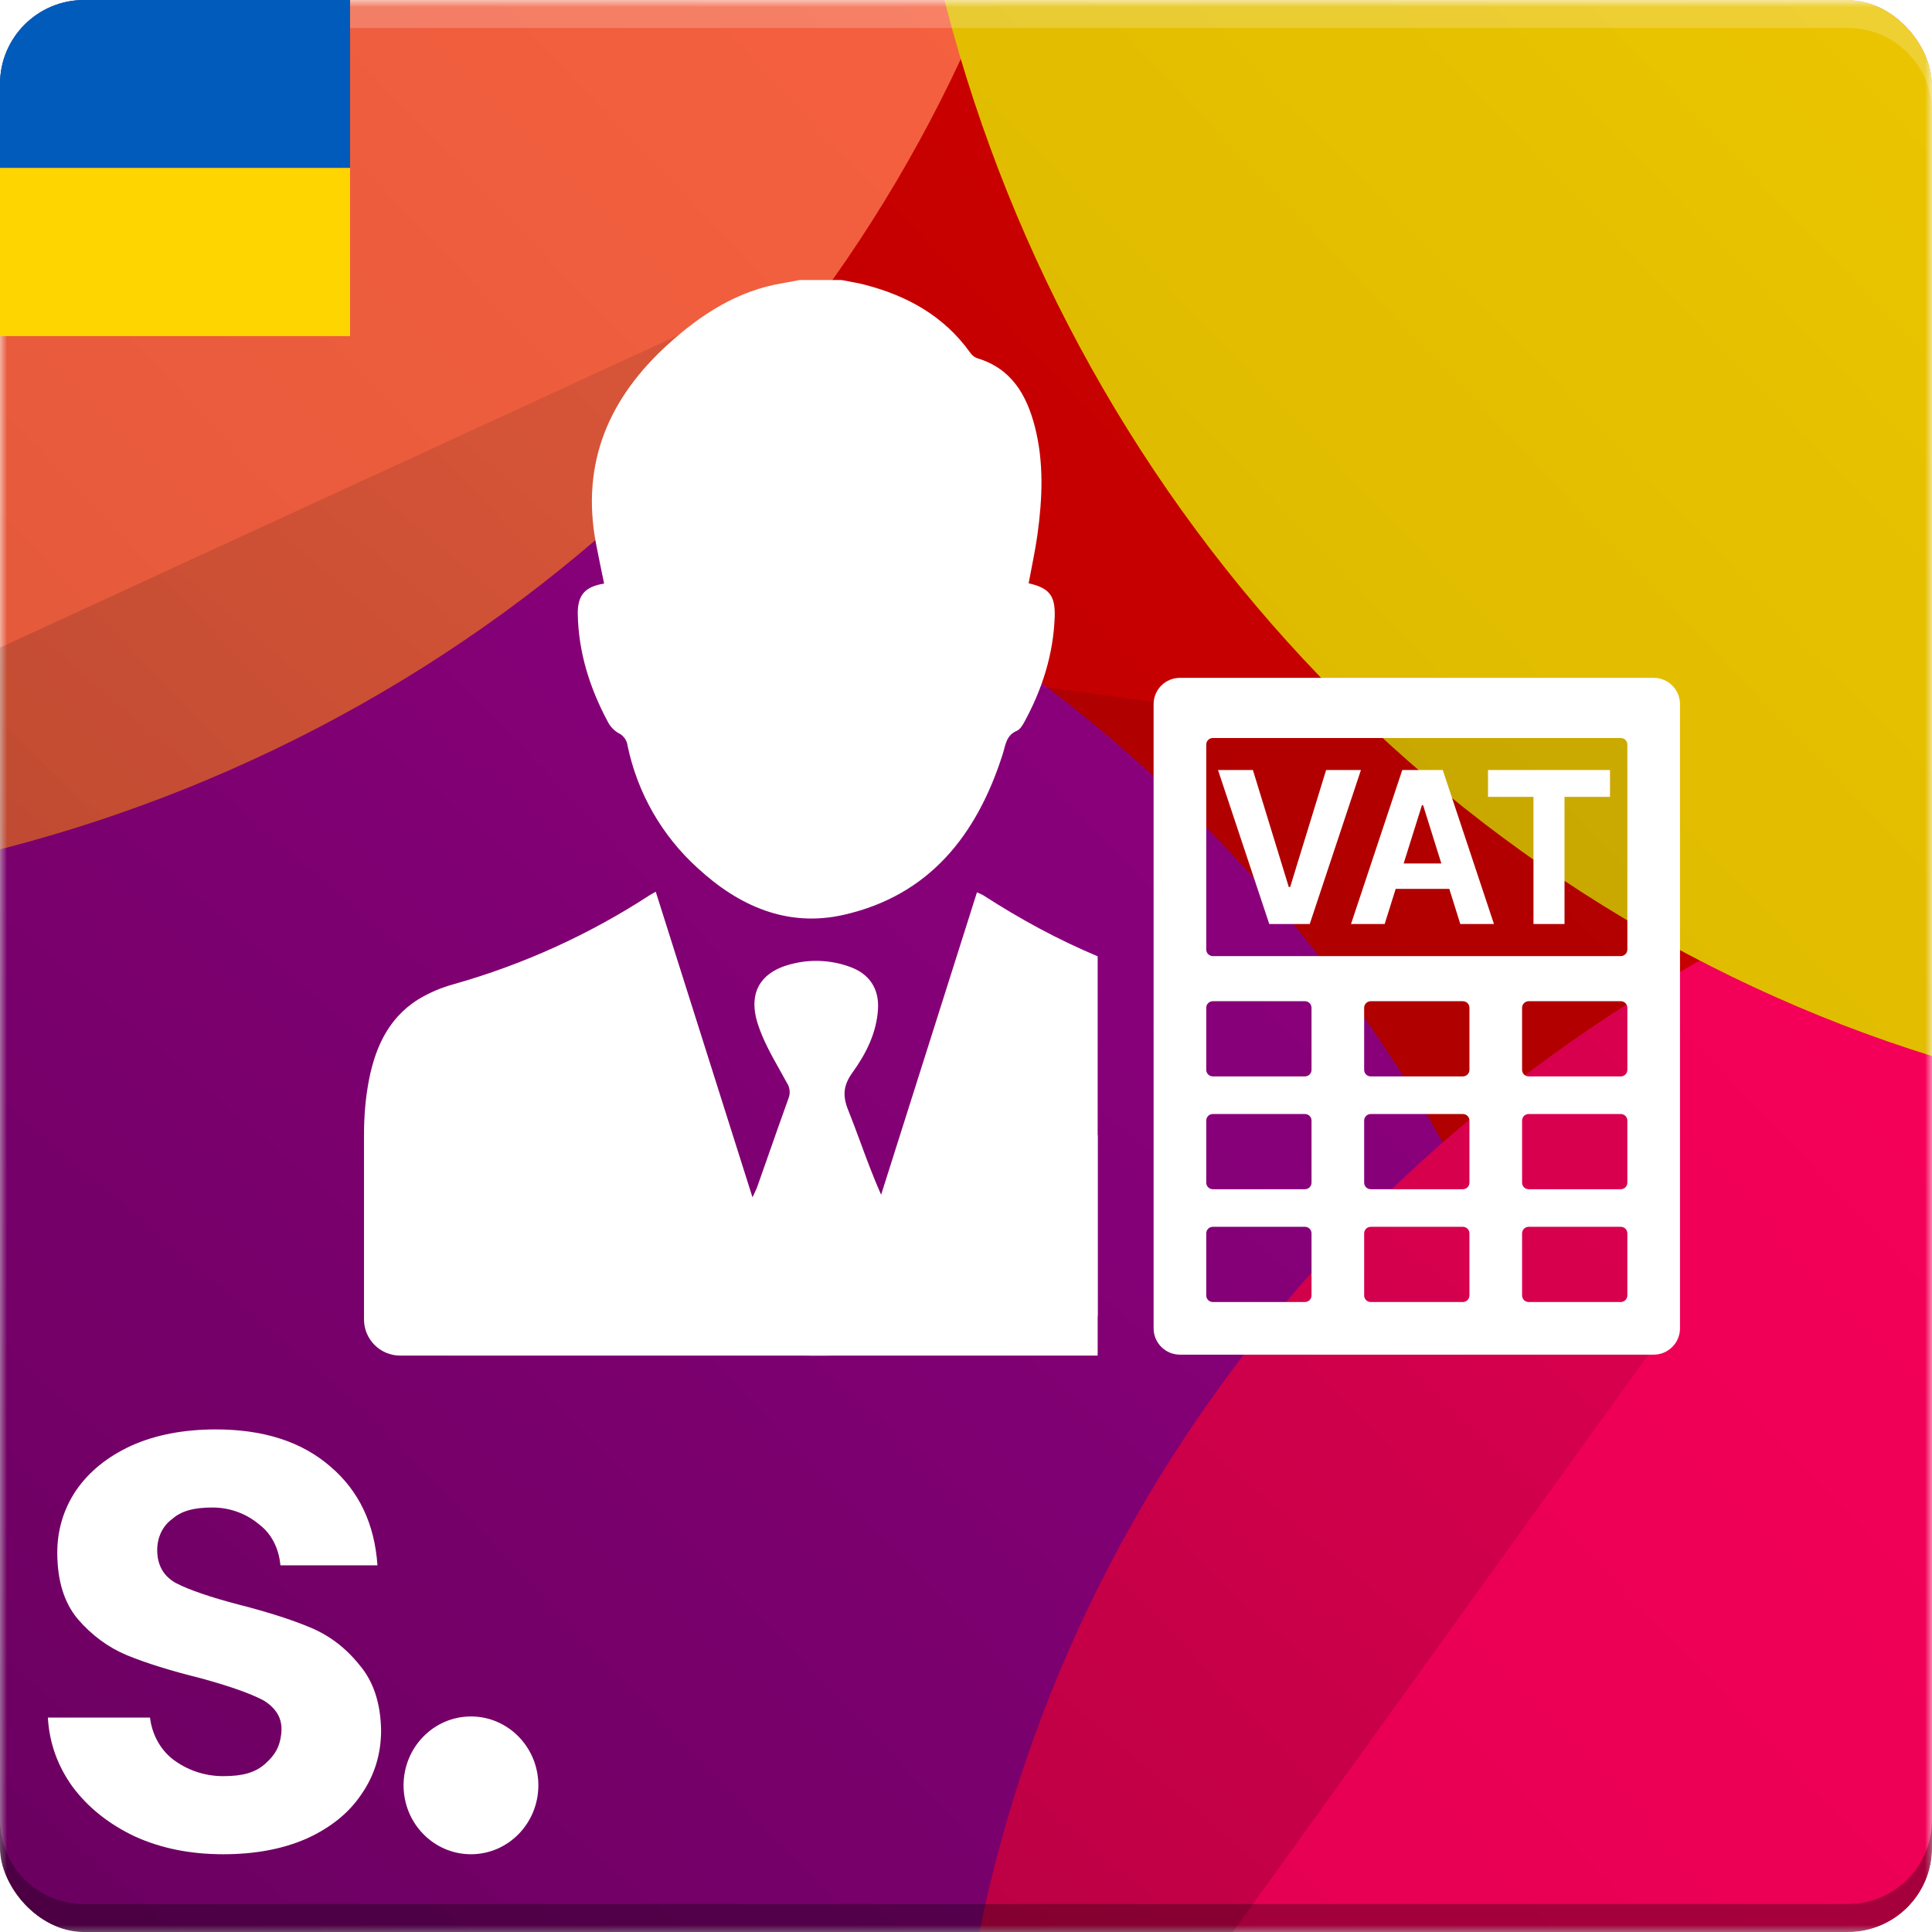 <svg width="138" height="138" viewBox="0 0 138 138" fill="none" xmlns="http://www.w3.org/2000/svg">
<g clip-path="url(#clip0_1307_6814)">
<mask id="mask0_1307_6814" style="mask-type:alpha" maskUnits="userSpaceOnUse" x="0" y="0" width="138" height="138">
<rect width="138" height="138" fill="#6F0252"/>
<rect width="138" height="138" fill="url(#paint0_linear_1307_6814)" fill-opacity="0.3"/>
</mask>
<g mask="url(#mask0_1307_6814)">
<g filter="url(#filter0_f_1307_6814)">
<ellipse cx="72" cy="61.5" rx="140" ry="143.5" transform="rotate(-180 72 61.5)" fill="#D10000"/>
</g>
<g filter="url(#filter1_f_1307_6814)">
<ellipse cx="12.5" cy="135" rx="104.5" ry="107" transform="rotate(-180 12.5 135)" fill="#A20091"/>
</g>
<g filter="url(#filter2_f_1307_6814)">
<ellipse cx="-26.5" cy="-38" rx="104.5" ry="102" fill="#FF6442"/>
</g>
<g filter="url(#filter3_f_1307_6814)">
<ellipse cx="177.5" cy="157.5" rx="109.5" ry="103.5" fill="#FF005C"/>
</g>
<g filter="url(#filter4_f_1307_6814)">
<ellipse cx="168" cy="-27.5" rx="104" ry="107.5" transform="rotate(-180 168 -27.5)" fill="#EBC500"/>
</g>
<rect width="138" height="138" fill="url(#paint1_linear_1307_6814)" fill-opacity="0.15" style="mix-blend-mode:multiply"/>
</g>
<path style="mix-blend-mode:multiply" fill-rule="evenodd" clip-rule="evenodd" d="M0 130V132C0 135.314 2.686 138 6 138H132C135.314 138 138 135.314 138 132V130C138 133.314 135.314 136 132 136H6C2.686 136 0 133.314 0 130ZM6 0C3.101 0 0.681 2.057 0.122 4.791C0.681 2.057 3.101 7.62939e-06 6 7.62939e-06L132 0C135.314 7.62939e-06 138 2.686 138 6C138 2.686 135.314 0 132 0H6Z" fill="black" fill-opacity="0.3"/>
<g style="mix-blend-mode:screen">
<path fill-rule="evenodd" clip-rule="evenodd" d="M137.936 132.881C137.51 135.777 135.014 138 132 138L6 138L132 138C135.014 138 137.51 135.777 137.936 132.881ZM1.11232e-05 8C1.14067e-05 4.686 2.686 2 6 2L132 2C135.311 2 137.995 4.681 138 7.99L138 6C138 2.686 135.314 -2.39948e-07 132 -5.3594e-07L6 -1.17907e-05C2.686 -1.20867e-05 1.15778e-05 2.686 1.12943e-05 6L1.11232e-05 8Z" fill="white" fill-opacity="0.2" style="mix-blend-mode:multiply"/>
</g>
<rect x="-1" width="26" height="12" fill="#005BBB"/>
<rect x="-1" y="12" width="26" height="12" fill="#FFD500"/>
<rect x="-1" width="26" height="12" fill="#005BBB"/>
<rect x="-1" y="12" width="26" height="12" fill="#FFD500"/>
<path d="M-5.781 48.919L50.5 23L73.5 48.919L85 50.5H117.5L119 64V95L54.955 184H-5.781V48.919Z" fill="url(#paint2_linear_1307_6814)"/>
<path fill-rule="evenodd" clip-rule="evenodd" d="M84.28 48.418C83.242 48.418 82.4 49.26 82.4 50.298V94.881C82.4 95.919 83.242 96.761 84.28 96.761H118.12C119.158 96.761 120 95.919 120 94.881V50.298C120 49.26 119.158 48.418 118.12 48.418H84.28ZM86.16 53.185C86.16 52.925 86.371 52.715 86.63 52.715H115.77C116.03 52.715 116.24 52.925 116.24 53.185V67.822C116.24 68.082 116.03 68.292 115.77 68.292H86.63C86.371 68.292 86.16 68.082 86.16 67.822V53.185ZM86.16 71.985C86.16 71.725 86.371 71.515 86.63 71.515H93.21C93.47 71.515 93.68 71.725 93.68 71.985V76.416C93.68 76.676 93.47 76.886 93.21 76.886H86.63C86.371 76.886 86.16 76.676 86.16 76.416V71.985ZM86.63 79.573C86.371 79.573 86.16 79.783 86.16 80.043V84.474C86.16 84.734 86.371 84.944 86.63 84.944H93.21C93.47 84.944 93.68 84.734 93.68 84.474V80.043C93.68 79.783 93.47 79.573 93.21 79.573H86.63ZM86.16 88.099C86.16 87.84 86.371 87.629 86.63 87.629H93.21C93.47 87.629 93.68 87.84 93.68 88.099V92.531C93.68 92.79 93.47 93.001 93.21 93.001H86.63C86.371 93.001 86.16 92.79 86.16 92.531V88.099ZM97.91 71.515C97.65 71.515 97.44 71.725 97.44 71.985V76.416C97.44 76.676 97.65 76.886 97.91 76.886H104.49C104.75 76.886 104.96 76.676 104.96 76.416V71.985C104.96 71.725 104.75 71.515 104.49 71.515H97.91ZM97.44 80.043C97.44 79.783 97.65 79.573 97.91 79.573H104.49C104.75 79.573 104.96 79.783 104.96 80.043V84.474C104.96 84.734 104.75 84.944 104.49 84.944H97.91C97.65 84.944 97.44 84.734 97.44 84.474V80.043ZM97.91 87.629C97.65 87.629 97.44 87.84 97.44 88.099V92.531C97.44 92.79 97.65 93.001 97.91 93.001H104.49C104.75 93.001 104.96 92.79 104.96 92.531V88.099C104.96 87.84 104.75 87.629 104.49 87.629H97.91ZM108.72 71.985C108.72 71.725 108.93 71.515 109.19 71.515H115.77C116.03 71.515 116.24 71.725 116.24 71.985V76.416C116.24 76.676 116.03 76.886 115.77 76.886H109.19C108.93 76.886 108.72 76.676 108.72 76.416V71.985ZM109.19 79.573C108.93 79.573 108.72 79.783 108.72 80.043V84.474C108.72 84.734 108.93 84.944 109.19 84.944H115.77C116.03 84.944 116.24 84.734 116.24 84.474V80.043C116.24 79.783 116.03 79.573 115.77 79.573H109.19ZM108.72 88.099C108.72 87.84 108.93 87.629 109.19 87.629H115.77C116.03 87.629 116.24 87.84 116.24 88.099V92.531C116.24 92.79 116.03 93.001 115.77 93.001H109.19C108.93 93.001 108.72 92.79 108.72 92.531V88.099Z" fill="white"/>
<path d="M89.492 55L92.056 63.357H92.154L94.723 55H97.21L93.553 66H90.662L87 55H89.492Z" fill="white"/>
<path d="M98.905 66H96.501L100.163 55H103.054L106.711 66H104.307L101.65 57.514H101.567L98.905 66ZM98.754 61.676H104.432V63.492H98.754V61.676Z" fill="white"/>
<path d="M106.287 56.917V55H115V56.917H111.752V66H109.535V56.917H106.287Z" fill="white"/>
<path d="M60.107 20C60.662 20.112 61.224 20.196 61.771 20.339C64.799 21.123 67.415 22.566 69.287 25.173C69.404 25.355 69.575 25.497 69.776 25.579C72.23 26.302 73.327 28.188 73.916 30.469C74.577 33.029 74.458 35.626 74.1 38.214C73.939 39.37 73.685 40.513 73.474 41.664C74.902 41.989 75.387 42.501 75.336 44.041C75.246 46.729 74.444 49.238 73.157 51.59C73.028 51.825 72.852 52.109 72.627 52.203C71.857 52.529 71.829 53.223 71.618 53.879C69.78 59.636 66.394 63.959 60.252 65.348C56.233 66.256 52.777 64.717 49.843 62.016C47.287 59.707 45.53 56.642 44.827 53.266C44.804 53.073 44.733 52.89 44.62 52.733C44.507 52.575 44.356 52.449 44.181 52.366C43.857 52.178 43.593 51.901 43.421 51.566C42.128 49.159 41.318 46.603 41.269 43.857C41.248 42.485 41.813 41.897 43.151 41.685C42.955 40.721 42.748 39.758 42.564 38.79C41.481 33.027 43.528 28.382 47.739 24.575C50.086 22.442 52.72 20.739 55.953 20.218C56.344 20.155 56.735 20.075 57.113 20.002L60.107 20Z" fill="white"/>
<path fill-rule="evenodd" clip-rule="evenodd" d="M53.749 85.522L46.839 63.695C46.757 63.742 46.69 63.779 46.632 63.812C46.547 63.859 46.482 63.895 46.417 63.934C42.109 66.741 37.404 68.882 32.461 70.285C31.547 70.529 30.673 70.901 29.864 71.391C27.622 72.8 26.705 75.062 26.281 77.54C25.703 80.906 26.13 84.245 26.556 87.58C26.608 87.99 26.661 88.399 26.711 88.809C26.745 88.934 26.805 89.052 26.887 89.153C26.969 89.254 27.071 89.337 27.186 89.397C27.521 89.566 27.854 89.737 28.188 89.909C29.429 90.546 30.671 91.184 31.952 91.728C38.529 94.517 45.414 96.024 52.523 96.585C61.07 97.294 69.675 96.46 77.929 94.123C78.088 94.078 78.247 94.033 78.405 93.987V68.307C75.568 67.119 72.857 65.643 70.245 63.956C70.096 63.873 69.941 63.801 69.782 63.74C67.486 70.977 65.211 78.157 62.937 85.339C62.38 84.088 61.919 82.839 61.463 81.603C61.172 80.817 60.884 80.035 60.574 79.263C60.169 78.253 60.246 77.505 60.889 76.613C61.855 75.276 62.608 73.794 62.714 72.085C62.806 70.605 62.082 69.543 60.68 69.049C59.452 68.607 58.126 68.516 56.849 68.784C54.416 69.282 53.377 70.785 54.128 73.137C54.498 74.293 55.105 75.375 55.708 76.449C55.874 76.746 56.041 77.041 56.201 77.338C56.309 77.498 56.376 77.682 56.398 77.874C56.42 78.065 56.395 78.259 56.326 78.44C55.831 79.811 55.348 81.187 54.866 82.563C54.605 83.306 54.344 84.05 54.081 84.793C54.039 84.912 53.984 85.025 53.907 85.186C53.863 85.279 53.81 85.387 53.749 85.522Z" fill="white"/>
<path d="M26 81.083H52.203L54.905 93.538L62.072 88.956L65.304 81.083H78.405V96.828H28.585C27.157 96.828 26 95.671 26 94.243V81.083Z" fill="white"/>
<path d="M15.941 132.446C13.595 132.446 11.491 132.022 9.628 131.173C7.765 130.288 6.282 129.104 5.178 127.618C4.109 126.133 3.522 124.488 3.419 122.684H10.715C10.853 123.816 11.386 124.898 12.317 125.641C13.283 126.383 14.527 126.868 15.941 126.868C17.321 126.868 18.235 126.622 18.953 125.975C19.671 125.328 19.976 124.77 20.085 123.878C20.204 122.896 19.867 122.115 18.838 121.464C17.907 120.969 16.407 120.439 14.337 119.873C12.198 119.342 10.439 118.794 9.059 118.228C7.713 117.662 6.541 116.796 5.54 115.629C4.574 114.462 4.091 112.888 4.091 110.907C4.091 109.28 4.54 107.795 5.437 106.451C6.368 105.107 7.679 104.046 9.369 103.268C11.094 102.49 13.112 102.101 15.423 102.101C18.838 102.101 21.564 102.985 23.599 104.753C25.634 106.486 26.755 108.838 26.962 111.809H20.029C19.925 110.642 19.424 109.6 18.562 108.928C17.734 108.221 16.582 107.679 15.168 107.679C13.857 107.679 12.95 107.92 12.296 108.504C11.606 108.999 11.229 109.829 11.229 110.713C11.229 111.704 11.611 112.552 12.577 113.082C13.543 113.577 15.044 114.09 17.079 114.621C19.149 115.151 20.857 115.699 22.202 116.265C23.547 116.831 24.703 117.715 25.669 118.918C26.669 120.085 27.186 121.641 27.221 123.586C27.221 125.284 26.755 126.805 25.824 128.149C24.927 129.493 23.616 130.554 21.891 131.332C20.201 132.075 18.218 132.446 15.941 132.446Z" fill="white"/>
<ellipse cx="33.64" cy="127.525" rx="4.814" ry="4.921" fill="white"/>
</g>
<defs>
<filter id="filter0_f_1307_6814" x="-103" y="-117" width="350" height="357" filterUnits="userSpaceOnUse" color-interpolation-filters="sRGB">
<feFlood flood-opacity="0" result="BackgroundImageFix"/>
<feBlend mode="normal" in="SourceGraphic" in2="BackgroundImageFix" result="shape"/>
<feGaussianBlur stdDeviation="17.5" result="effect1_foregroundBlur_1307_6814"/>
</filter>
<filter id="filter1_f_1307_6814" x="-192" y="-72" width="409" height="414" filterUnits="userSpaceOnUse" color-interpolation-filters="sRGB">
<feFlood flood-opacity="0" result="BackgroundImageFix"/>
<feBlend mode="normal" in="SourceGraphic" in2="BackgroundImageFix" result="shape"/>
<feGaussianBlur stdDeviation="50" result="effect1_foregroundBlur_1307_6814"/>
</filter>
<filter id="filter2_f_1307_6814" x="-231" y="-240" width="409" height="404" filterUnits="userSpaceOnUse" color-interpolation-filters="sRGB">
<feFlood flood-opacity="0" result="BackgroundImageFix"/>
<feBlend mode="normal" in="SourceGraphic" in2="BackgroundImageFix" result="shape"/>
<feGaussianBlur stdDeviation="50" result="effect1_foregroundBlur_1307_6814"/>
</filter>
<filter id="filter3_f_1307_6814" x="-32" y="-46" width="419" height="407" filterUnits="userSpaceOnUse" color-interpolation-filters="sRGB">
<feFlood flood-opacity="0" result="BackgroundImageFix"/>
<feBlend mode="normal" in="SourceGraphic" in2="BackgroundImageFix" result="shape"/>
<feGaussianBlur stdDeviation="50" result="effect1_foregroundBlur_1307_6814"/>
</filter>
<filter id="filter4_f_1307_6814" x="-36" y="-235" width="408" height="415" filterUnits="userSpaceOnUse" color-interpolation-filters="sRGB">
<feFlood flood-opacity="0" result="BackgroundImageFix"/>
<feBlend mode="normal" in="SourceGraphic" in2="BackgroundImageFix" result="shape"/>
<feGaussianBlur stdDeviation="50" result="effect1_foregroundBlur_1307_6814"/>
</filter>
<linearGradient id="paint0_linear_1307_6814" x1="-2.57045e-07" y1="138" x2="140.965" y2="3.098" gradientUnits="userSpaceOnUse">
<stop/>
<stop offset="1" stop-opacity="0"/>
</linearGradient>
<linearGradient id="paint1_linear_1307_6814" x1="-2.57045e-07" y1="138" x2="140.965" y2="3.098" gradientUnits="userSpaceOnUse">
<stop/>
<stop offset="1" stop-opacity="0"/>
</linearGradient>
<linearGradient id="paint2_linear_1307_6814" x1="1.26" y1="157.778" x2="79.194" y2="66.499" gradientUnits="userSpaceOnUse">
<stop stop-opacity="0.24"/>
<stop offset="1" stop-opacity="0.1"/>
</linearGradient>
<clipPath id="clip0_1307_6814">
<rect width="138" height="138" rx="6" fill="white"/>
</clipPath>
</defs>
</svg>
